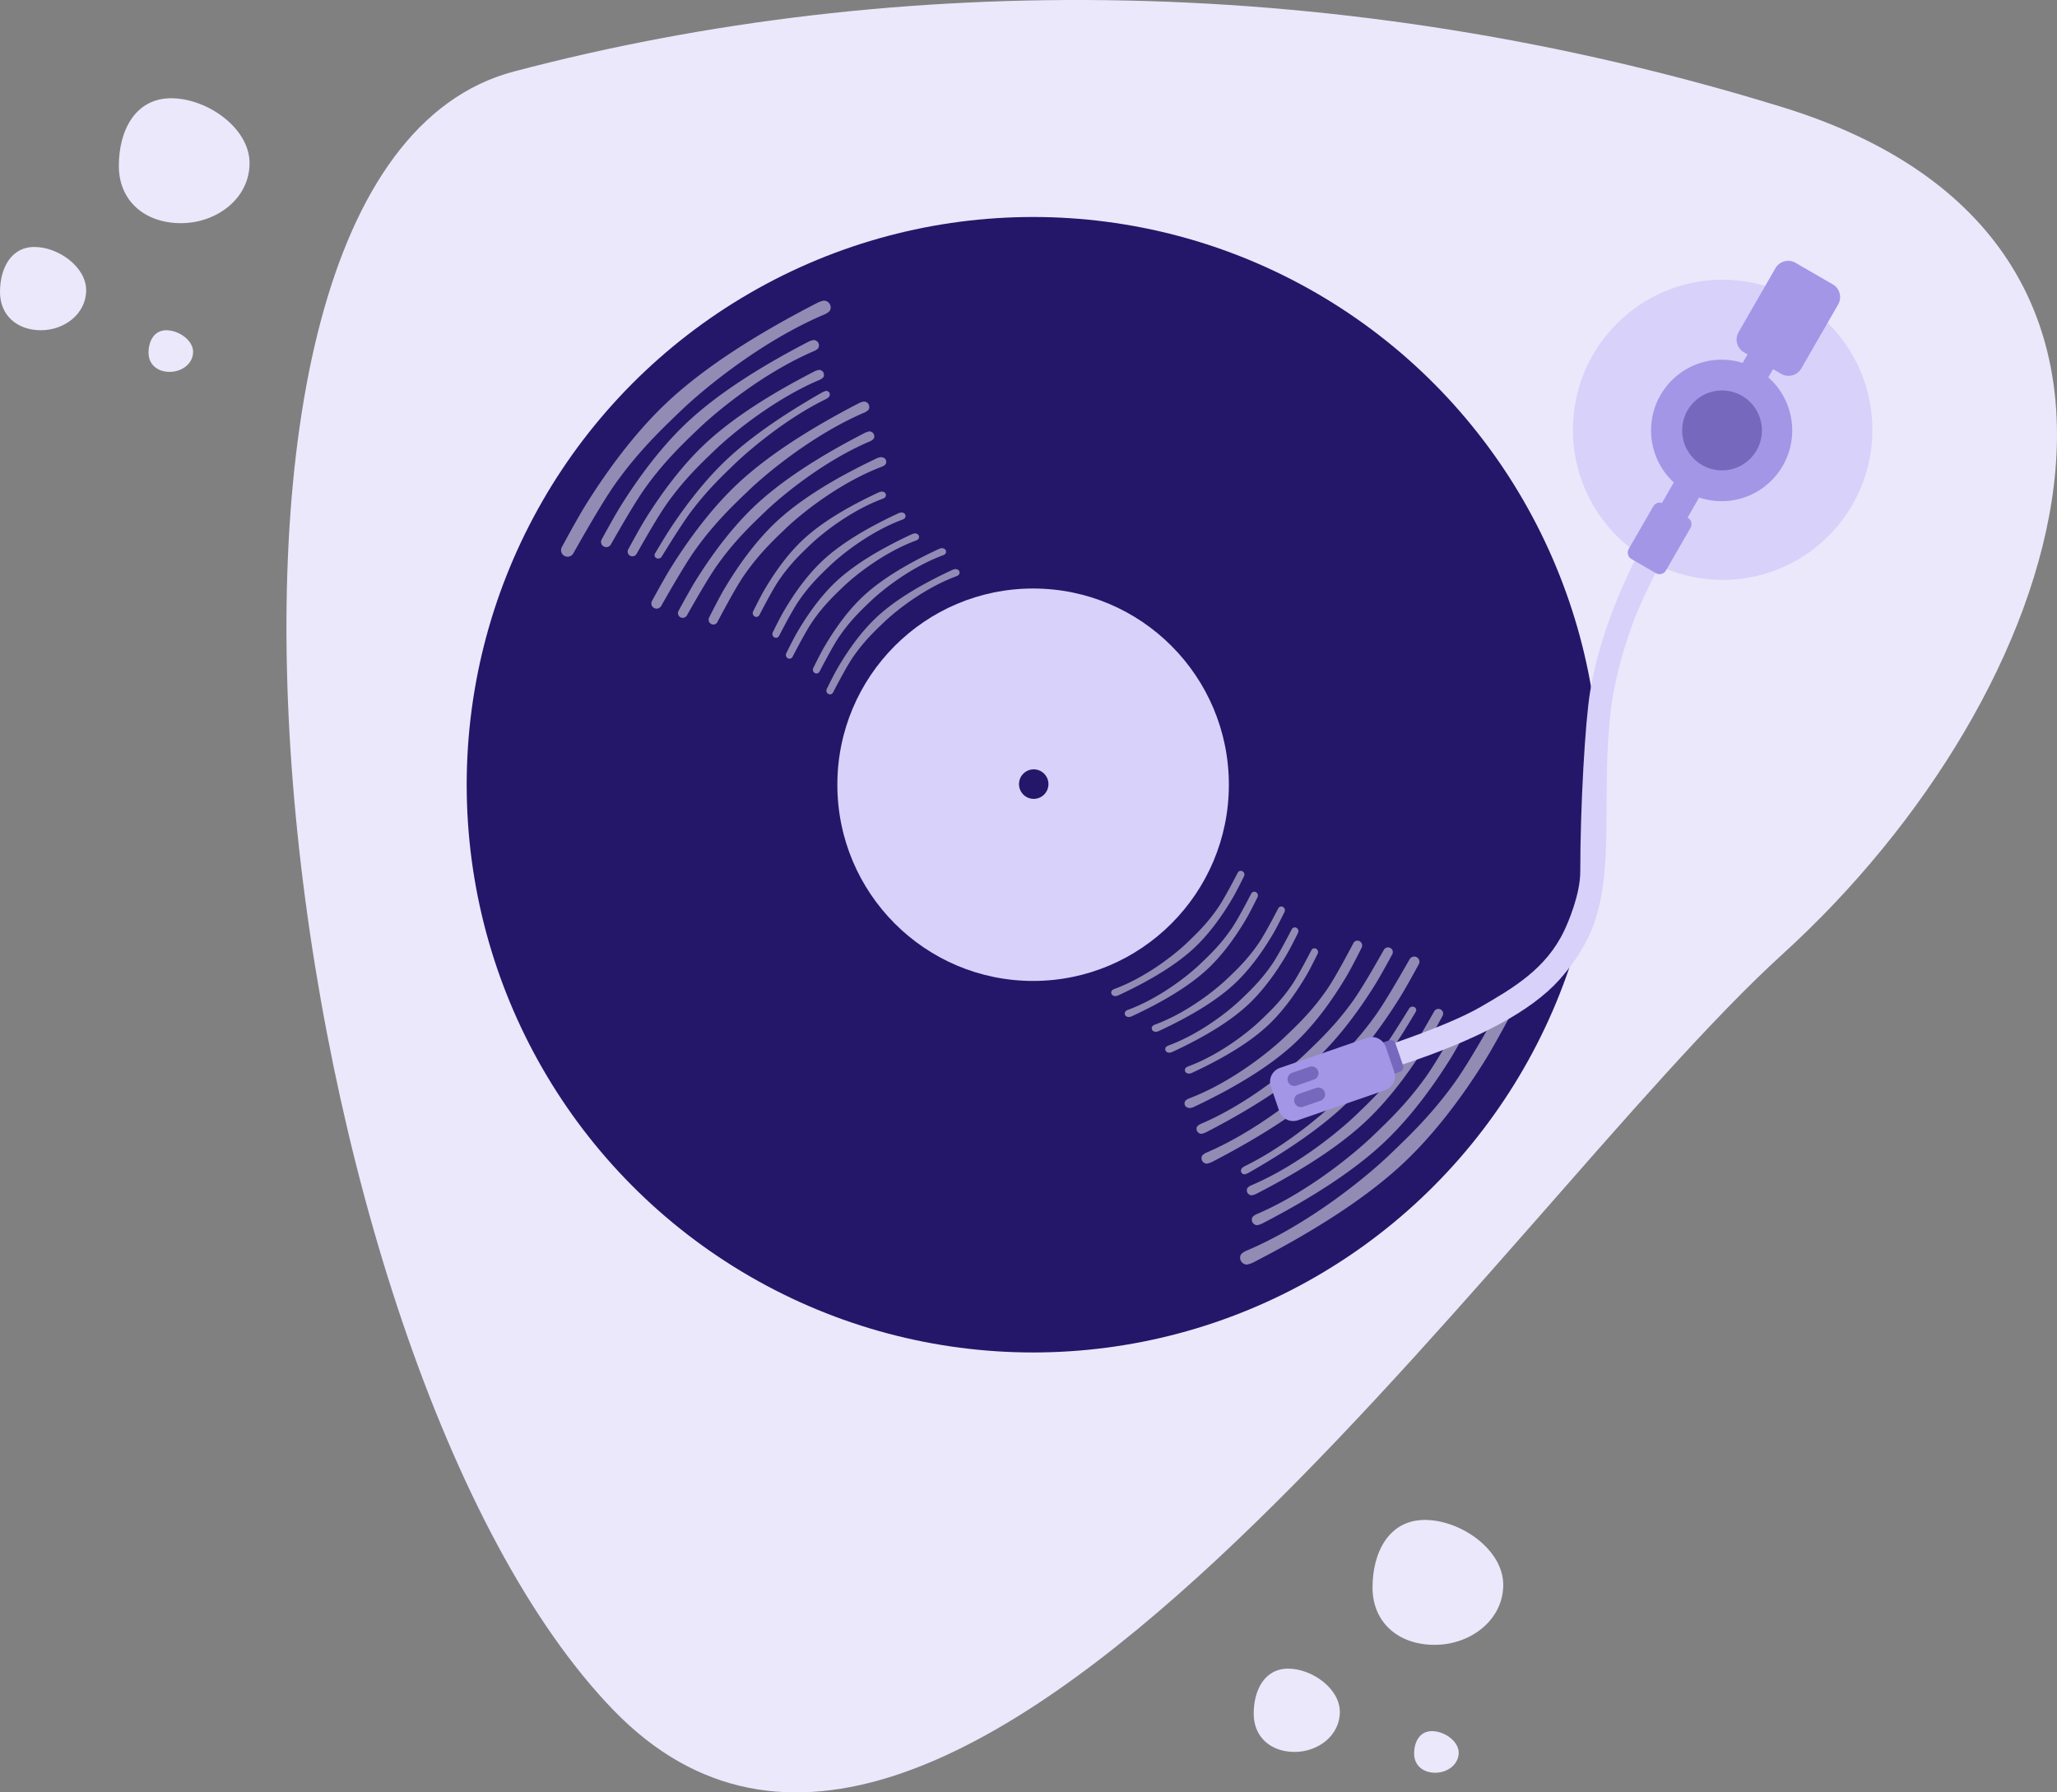 <svg width="692" height="603" xmlns="http://www.w3.org/2000/svg">
  <rect width="100%" height="100%" fill="#808080" stroke="none"/>
  <g fill="none" fill-rule="evenodd">
    <path d="M172.901 24.049C301.827-9.972 451.766-9.579 599.656 36.056s95.574 198.046.153 284.811c-95.421 86.765-280.467 371.001-393.383 254.513C93.51 458.892 43.975 58.069 172.901 24.049zM435.519 589.388c-7.962 0-13.761-4.955-13.761-12.858 0-7.902 3.632-15.159 11.593-15.159 7.962 0 17.39 6.656 17.39 14.559s-7.261 13.458-15.223 13.458zm47.326 7.004c-4.118 0-7.118-2.478-7.118-6.429 0-3.951 1.878-7.58 5.997-7.58 4.118 0 8.995 3.328 8.995 7.279s-3.756 6.729-7.874 6.729zm-.231-43.026c-12.08 0-20.878-7.433-20.878-19.287s5.51-22.739 17.59-22.739c12.08 0 26.385 9.985 26.385 21.838s-11.016 20.187-23.096 20.187zM13.761 111.101C5.799 111.101 0 106.146 0 98.243 0 90.341 3.632 83.084 11.593 83.084c7.962 0 17.39 6.656 17.39 14.559s-7.261 13.458-15.223 13.458zm43.328 14.008c-4.118 0-7.118-2.478-7.118-6.429 0-3.951 1.878-7.58 5.997-7.58 4.118 0 8.995 3.328 8.995 7.279 0 3.951-3.756 6.729-7.874 6.729zm3.767-50.03c-12.08 0-20.878-7.433-20.878-19.287 0-11.854 5.51-22.739 17.59-22.739 12.08 0 26.385 9.985 26.385 21.838S72.936 75.079 60.856 75.079z" fill="#EBE8FC"/>
    <ellipse fill="#241769" cx="347.55" cy="264" rx="190.55" ry="191"/>
    <path d="M347.55 330.012c-36.371 0-65.856-29.555-65.856-66.012s29.485-66.012 65.856-66.012c36.371 0 65.856 29.555 65.856 66.012s-29.485 66.012-65.856 66.012zm.206-61.252c2.736 0 4.955-2.224 4.955-4.966 0-2.743-2.218-4.966-4.955-4.966-2.736 0-4.955 2.224-4.955 4.966 0 2.743 2.218 4.966 4.955 4.966z" fill="#D8D1FA"/>
    <path d="M189.006 184.065c3.676-6.78 6.358-11.52 8.045-14.22 9.344-14.955 18.785-26.486 27.664-34.765 11.774-10.979 28.588-22.077 50.442-33.293a4.743 4.743 0 0 1 .728-.3c.721-.229 1.143-.344 1.268-.344 1.27 0 2.3 1.03 2.3 2.3 0 .26-.044.518-.131.764-.044.124-.079.207-.105.247-.362.559-1.361 1.119-1.651 1.242-20.645 8.691-39.996 24.304-48.721 32.696-5.901 5.675-13.888 13.178-21.883 24.418-2.942 4.136-7.637 11.918-14.084 23.347-.595 1.054-1.923 1.438-2.989.864-1.059-.571-1.455-1.892-.884-2.95a.277.277 0 0 1 .003-.005zm13.403-2.574c2.991-5.476 5.172-9.305 6.542-11.486 7.581-12.068 15.226-21.383 22.403-28.081 9.518-8.882 23.089-17.883 40.712-27.003a3.843 3.843 0 0 1 .584-.243c.581-.188.922-.282 1.022-.283 1.01-.006 1.834.808 1.84 1.819a1.829 1.829 0 0 1-.104.618c-.038.11-.069.181-.091.216-.293.451-1.1.906-1.334 1.006-16.639 7.083-32.27 19.727-39.325 26.514-4.77 4.59-11.227 10.66-17.707 19.734-2.386 3.341-6.199 9.625-11.44 18.852-.479.844-1.543 1.151-2.399.694-.844-.451-1.162-1.501-.711-2.344a1.472 1.472 0 0 1 .007-.014zm8.933 3.33c2.68-4.936 4.634-8.387 5.863-10.352 6.807-10.886 13.683-19.28 20.147-25.308 8.573-7.995 20.812-16.079 36.716-24.253a3.458 3.458 0 0 1 .529-.219c.524-.167.832-.251.923-.251.922-.001 1.671.746 1.672 1.669a1.67 1.67 0 0 1-.095.556c-.032.092-.058.153-.077.183-.264.407-.991.815-1.202.904-15.024 6.337-29.111 17.707-35.464 23.817-4.296 4.132-10.112 9.596-15.935 17.778-2.143 3.011-5.564 8.676-10.262 16.996-.433.766-1.399 1.045-2.174.628-.769-.414-1.057-1.373-.643-2.142l.003-.005zm9.027 1.357c2.602-4.367 4.487-7.42 5.653-9.158 6.384-9.514 12.662-16.958 18.441-22.405 7.668-7.228 18.398-14.773 32.19-22.635.132-.075.27-.141.412-.196.461-.179.729-.272.806-.278.66-.053 1.239.439 1.292 1.1a1.2 1.2 0 0 1-.078.531c-.057.146-.098.237-.124.274-.246.356-.879.744-1.06.833-12.927 6.269-25.405 16.669-31.097 22.177-3.849 3.725-9.051 8.659-14.439 15.856-1.996 2.667-5.248 7.66-9.756 14.98a1.37 1.37 0 0 1-1.759.517c-.562-.269-.799-.943-.53-1.505a1.116 1.116 0 0 1 .048-.09zm-1.031 16.006c2.991-5.476 5.172-9.305 6.542-11.486 7.581-12.068 15.226-21.383 22.403-28.081 9.518-8.882 23.089-17.883 40.712-27.003a3.843 3.843 0 0 1 .583-.243c.581-.188.922-.282 1.022-.283 1.01-.006 1.834.808 1.84 1.819a1.829 1.829 0 0 1-.104.618c-.038.11-.069.181-.091.216-.293.451-1.1.906-1.334 1.006-16.639 7.083-32.27 19.727-39.325 26.514-4.77 4.59-11.227 10.66-17.707 19.734-2.386 3.341-6.199 9.625-11.44 18.852-.479.844-1.543 1.151-2.399.694-.844-.451-1.162-1.501-.711-2.344a1.51 1.51 0 0 1 .007-.014zm8.933 3.33c2.68-4.936 4.634-8.387 5.863-10.352 6.807-10.886 13.683-19.28 20.148-25.308 8.573-7.995 20.811-16.079 36.716-24.253a3.458 3.458 0 0 1 .529-.219c.524-.167.832-.251.922-.251.922-.001 1.671.746 1.672 1.669a1.67 1.67 0 0 1-.095.556c-.032.092-.058.153-.077.183-.264.407-.991.815-1.202.904-15.024 6.336-29.111 17.707-35.464 23.817-4.296 4.132-10.111 9.596-15.935 17.778-2.143 3.011-5.564 8.676-10.262 16.996-.433.766-1.399 1.045-2.174.628-.769-.414-1.057-1.373-.643-2.142l.003-.005zm10.302 2.213c2.263-4.485 3.924-7.621 4.981-9.409 5.912-9.988 12.014-17.607 17.846-23.002 7.731-7.151 18.936-14.202 33.613-21.151a3.112 3.112 0 0 1 .522-.192c.48-.13.763-.192.849-.188.05.003.244.04.581.112.809.172 1.325.967 1.153 1.776a1.498 1.498 0 0 1-.189.473c-.23.373-.9.724-1.096.797-13.942 5.252-26.74 15.331-32.462 20.808-3.869 3.704-9.114 8.596-14.229 16.067-1.872 2.735-4.812 7.899-8.819 15.493-.39.74-1.307 1.023-2.046.633a1.518 1.518 0 0 1-.048-.027c-.766-.441-1.054-1.403-.656-2.192zm14.792-2.034c1.669-3.367 2.896-5.721 3.68-7.063 4.39-7.514 8.945-13.233 13.316-17.268 5.793-5.348 14.219-10.589 25.276-15.722a2.334 2.334 0 0 1 .399-.143c.361-.093.574-.138.639-.134.039.003.195.034.466.095.616.138 1.002.749.864 1.365a1.142 1.142 0 0 1-.138.343c-.171.281-.675.54-.823.594-10.517 3.854-20.124 11.375-24.41 15.474-2.899 2.772-6.828 6.431-10.637 12.046-1.393 2.053-3.57 5.932-6.533 11.638-.291.561-.982.78-1.544.488a1.146 1.146 0 0 1-.049-.027c-.586-.342-.807-1.08-.506-1.688zm6.606 7.036c1.669-3.367 2.896-5.721 3.68-7.063 4.39-7.514 8.945-13.233 13.316-17.268 5.793-5.348 14.219-10.589 25.276-15.722a2.334 2.334 0 0 1 .399-.143c.361-.093.574-.138.639-.134.039.003.195.034.466.095.615.138 1.002.749.864 1.365a1.142 1.142 0 0 1-.138.343c-.171.281-.675.54-.823.594-10.517 3.854-20.124 11.375-24.41 15.474-2.899 2.772-6.828 6.431-10.637 12.046-1.393 2.053-3.57 5.932-6.533 11.638-.291.561-.983.78-1.544.488a1.145 1.145 0 0 1-.049-.027c-.586-.342-.807-1.08-.506-1.688zm4.542 7.036c1.669-3.367 2.896-5.721 3.68-7.063 4.39-7.514 8.945-13.233 13.316-17.268 5.793-5.348 14.219-10.589 25.276-15.722a2.334 2.334 0 0 1 .399-.143c.361-.093.574-.138.639-.134.039.003.195.034.466.095.616.138 1.002.749.864 1.365a1.142 1.142 0 0 1-.138.343c-.171.281-.675.54-.823.594-10.517 3.854-20.124 11.375-24.41 15.474-2.899 2.772-6.828 6.431-10.637 12.046-1.393 2.053-3.57 5.932-6.533 11.638-.291.561-.983.78-1.544.488a1.145 1.145 0 0 1-.049-.027c-.586-.342-.807-1.079-.506-1.688zm9.084 4.966c1.669-3.367 2.896-5.721 3.68-7.063 4.39-7.514 8.945-13.233 13.316-17.268 5.793-5.348 14.219-10.589 25.276-15.722a2.334 2.334 0 0 1 .399-.143c.361-.093.574-.138.639-.134.039.003.195.034.466.095.616.138 1.002.749.864 1.365a1.142 1.142 0 0 1-.138.343c-.171.281-.675.54-.823.594-10.517 3.854-20.124 11.375-24.41 15.474-2.899 2.772-6.828 6.431-10.637 12.046-1.393 2.053-3.57 5.932-6.533 11.638-.291.561-.982.78-1.544.488a1.145 1.145 0 0 1-.049-.027c-.586-.342-.807-1.079-.506-1.688zm4.542 7.036c1.669-3.367 2.896-5.721 3.68-7.063 4.39-7.514 8.945-13.233 13.316-17.268 5.793-5.348 14.219-10.589 25.276-15.722a2.334 2.334 0 0 1 .399-.143c.361-.093.574-.138.639-.134.04.003.195.034.466.095.616.138 1.002.749.864 1.365a1.142 1.142 0 0 1-.138.343c-.171.281-.675.54-.823.594-10.517 3.854-20.124 11.375-24.41 15.474-2.899 2.772-6.828 6.431-10.637 12.046-1.392 2.053-3.57 5.932-6.533 11.638-.291.561-.982.78-1.544.488a1.146 1.146 0 0 1-.049-.027c-.586-.342-.807-1.08-.506-1.688zm229.499 110.736c-3.676 6.78-6.358 11.52-8.045 14.22-9.344 14.955-18.785 26.486-27.664 34.765-11.774 10.979-28.588 22.077-50.442 33.293a4.743 4.743 0 0 1-.728.3c-.721.229-1.143.344-1.268.344-1.27 0-2.3-1.03-2.3-2.3a2.3 2.3 0 0 1 .131-.764c.044-.124.079-.207.105-.247.362-.559 1.361-1.119 1.651-1.242 20.645-8.691 39.996-24.304 48.721-32.696 5.901-5.675 13.888-13.178 21.883-24.418 2.942-4.136 7.637-11.918 14.084-23.347.595-1.054 1.923-1.438 2.989-.864 1.059.571 1.455 1.891.884 2.95a.277.277 0 0 1-.003.005zm-13.403 2.574c-2.991 5.477-5.172 9.305-6.542 11.486-7.581 12.068-15.226 21.383-22.403 28.08-9.518 8.882-23.089 17.883-40.712 27.003a3.843 3.843 0 0 1-.584.243c-.581.188-.922.282-1.022.283-1.01.006-1.834-.808-1.84-1.819a1.829 1.829 0 0 1 .104-.618c.038-.11.069-.181.091-.216.293-.451 1.1-.906 1.334-1.006 16.639-7.083 32.27-19.727 39.325-26.514 4.77-4.59 11.227-10.66 17.707-19.735 2.386-3.341 6.199-9.625 11.44-18.852.479-.844 1.543-1.151 2.399-.694.844.451 1.162 1.5.711 2.344a1.496 1.496 0 0 1-.007.013zm-8.933-3.33c-2.68 4.936-4.634 8.387-5.863 10.352-6.807 10.886-13.683 19.28-20.147 25.308-8.573 7.995-20.812 16.079-36.716 24.253a3.458 3.458 0 0 1-.529.219c-.524.167-.832.251-.923.251-.922.001-1.671-.746-1.672-1.668a1.67 1.67 0 0 1 .095-.556c.032-.092.058-.153.077-.183.264-.407.991-.815 1.202-.904 15.024-6.336 29.111-17.707 35.464-23.817 4.296-4.132 10.112-9.596 15.935-17.778 2.143-3.011 5.564-8.676 10.262-16.995.433-.766 1.399-1.046 2.174-.628.769.414 1.057 1.373.643 2.142l-.003.005zm-9.027-1.357c-2.602 4.367-4.487 7.42-5.653 9.158-6.384 9.514-12.662 16.958-18.441 22.405-7.668 7.227-18.398 14.772-32.19 22.635-.132.075-.27.141-.412.196-.461.179-.729.272-.806.278-.66.053-1.239-.439-1.292-1.099a1.2 1.2 0 0 1 .078-.531c.057-.146.098-.237.124-.274.246-.356.879-.744 1.06-.833 12.927-6.269 25.405-16.669 31.097-22.177 3.849-3.725 9.051-8.659 14.439-15.856 1.996-2.667 5.248-7.66 9.756-14.98a1.37 1.37 0 0 1 1.759-.517c.562.269.799.943.53 1.505a1.116 1.116 0 0 1-.048.09zm1.031-16.006c-2.991 5.476-5.172 9.305-6.542 11.486-7.581 12.068-15.226 21.383-22.403 28.08-9.518 8.882-23.089 17.883-40.712 27.003a3.844 3.844 0 0 1-.583.243c-.581.188-.922.282-1.022.283-1.01.006-1.834-.808-1.84-1.819a1.829 1.829 0 0 1 .104-.618c.038-.11.069-.181.091-.216.293-.451 1.1-.906 1.334-1.006 16.639-7.083 32.27-19.727 39.325-26.514 4.77-4.59 11.227-10.66 17.707-19.735 2.386-3.341 6.199-9.625 11.44-18.852.479-.844 1.543-1.151 2.399-.694.844.451 1.162 1.5.711 2.344a1.51 1.51 0 0 1-.007.014zm-8.933-3.33c-2.68 4.936-4.634 8.387-5.863 10.352-6.807 10.886-13.683 19.28-20.148 25.308-8.573 7.995-20.811 16.079-36.716 24.253a3.458 3.458 0 0 1-.529.219c-.524.167-.832.251-.922.251-.922.001-1.671-.746-1.672-1.668a1.67 1.67 0 0 1 .095-.556c.032-.092.058-.153.077-.183.264-.407.991-.815 1.202-.904 15.024-6.336 29.111-17.707 35.464-23.817 4.296-4.132 10.111-9.596 15.935-17.778 2.143-3.011 5.564-8.676 10.262-16.995.433-.766 1.399-1.046 2.174-.628.769.414 1.057 1.373.643 2.142l-.003.005zm-10.302-2.213c-2.263 4.485-3.924 7.621-4.981 9.409-5.912 9.988-12.014 17.607-17.846 23.002-7.731 7.151-18.936 14.201-33.613 21.151a3.112 3.112 0 0 1-.522.192c-.48.13-.763.192-.849.188-.05-.003-.244-.04-.581-.112-.809-.172-1.325-.968-1.153-1.777a1.498 1.498 0 0 1 .189-.473c.23-.373.9-.724 1.096-.797 13.942-5.252 26.74-15.331 32.462-20.808 3.869-3.704 9.114-8.596 14.229-16.067 1.872-2.735 4.812-7.899 8.819-15.493.39-.74 1.307-1.023 2.046-.633.016.009.032.017.048.027.766.441 1.054 1.403.656 2.192zm-14.792 2.034c-1.669 3.367-2.896 5.721-3.68 7.063-4.39 7.514-8.945 13.233-13.316 17.268-5.793 5.348-14.219 10.589-25.276 15.722a2.334 2.334 0 0 1-.399.143c-.361.093-.574.138-.639.134-.039-.003-.195-.034-.466-.095-.616-.138-1.002-.749-.864-1.365.027-.121.074-.237.138-.343.171-.281.675-.54.823-.594 10.517-3.854 20.124-11.375 24.41-15.474 2.899-2.772 6.828-6.431 10.637-12.046 1.393-2.053 3.57-5.932 6.533-11.638.291-.561.982-.78 1.544-.488.017.009.033.018.049.027.586.342.807 1.08.506 1.688zm-6.606-7.036c-1.669 3.367-2.896 5.721-3.68 7.063-4.39 7.514-8.945 13.233-13.316 17.268-5.793 5.348-14.219 10.589-25.276 15.722a2.334 2.334 0 0 1-.399.143c-.361.093-.574.138-.639.134-.039-.003-.195-.034-.466-.095-.616-.138-1.002-.749-.864-1.365.027-.121.074-.237.138-.343.171-.281.675-.54.823-.594 10.517-3.854 20.124-11.375 24.41-15.474 2.899-2.772 6.828-6.431 10.637-12.046 1.393-2.053 3.57-5.932 6.533-11.638.291-.561.983-.78 1.544-.488.017.009.033.018.049.027.586.342.807 1.079.506 1.688zm-4.542-7.036c-1.669 3.367-2.896 5.721-3.68 7.063-4.39 7.514-8.945 13.233-13.316 17.268-5.793 5.348-14.219 10.589-25.276 15.722a2.334 2.334 0 0 1-.399.143c-.361.093-.574.138-.639.134-.039-.003-.195-.034-.466-.095-.616-.138-1.002-.749-.864-1.365.027-.121.074-.237.138-.343.171-.281.675-.54.823-.594 10.517-3.854 20.124-11.375 24.41-15.474 2.899-2.772 6.828-6.431 10.637-12.046 1.393-2.053 3.57-5.932 6.533-11.638.291-.561.982-.78 1.544-.488.017.009.033.018.049.027.586.342.807 1.08.506 1.688zm-9.084-4.966c-1.669 3.367-2.896 5.721-3.68 7.063-4.39 7.514-8.945 13.233-13.316 17.268-5.793 5.348-14.219 10.589-25.276 15.722a2.334 2.334 0 0 1-.399.143c-.361.093-.574.138-.639.134-.04-.003-.195-.034-.466-.095-.616-.138-1.002-.749-.864-1.365.027-.121.074-.237.138-.343.171-.281.675-.54.823-.594 10.517-3.854 20.124-11.375 24.41-15.474 2.899-2.772 6.828-6.431 10.637-12.046 1.393-2.053 3.57-5.932 6.533-11.638.291-.561.982-.78 1.544-.488.017.009.033.018.049.027.586.342.807 1.08.506 1.688zm-4.542-7.036c-1.669 3.367-2.896 5.721-3.68 7.063-4.39 7.514-8.945 13.233-13.316 17.268-5.793 5.348-14.219 10.589-25.276 15.722a2.334 2.334 0 0 1-.399.143c-.361.093-.574.138-.639.134-.04-.003-.195-.034-.466-.095-.616-.138-1.002-.749-.864-1.365.027-.121.074-.237.138-.343.171-.281.675-.54.823-.594 10.517-3.854 20.124-11.375 24.41-15.474 2.899-2.772 6.828-6.431 10.637-12.046 1.393-2.053 3.57-5.932 6.533-11.638.291-.561.982-.78 1.544-.488.017.009.033.018.049.027.586.342.807 1.079.506 1.688z" fill-opacity=".5" fill="#FFF"/>
    <path d="M579.519 195.091c-27.82 0-50.373-22.606-50.373-50.492s22.553-50.492 50.373-50.492c27.82 0 50.373 22.606 50.373 50.492 0 27.886-22.553 50.492-50.373 50.492zm-111.068 156.028c13.78-4.769 23.689-8.907 29.728-12.416 10.989-6.385 21.951-12.762 28.072-25.66 1.245-2.623 5.372-12.103 5.372-19.866 0-21.935 1.652-50.492 3.303-60.425 2.413-14.514 7.781-29.965 16.103-46.353l7.019 4.139c-4.035 7.965-6.787 13.897-8.258 17.796-4.641 12.307-7.026 23.47-7.845 30.212-3.528 29.032 1.652 54.631-6.606 74.496-2.641 6.354-6.715 12.064-10.735 16.555-9.514 10.627-27.544 20.284-54.089 28.971l-2.064-7.45z" fill="#D8D1FA"/>
    <path d="M563.09 162.303c-4.703-4.348-7.649-10.578-7.649-17.497 0-13.143 10.629-23.797 23.741-23.797 2.464 0 4.84.376 7.074 1.074l1.647-2.86-1.218-.705c-2.363-1.367-3.172-4.389-1.81-6.755l12.4-21.529c1.365-2.369 4.391-3.183 6.76-1.819a5.098 5.098 0 0 1 .009.005l12.528 7.25c2.363 1.367 3.172 4.389 1.81 6.755l-12.4 21.529c-1.365 2.369-4.391 3.183-6.76 1.819a5.393 5.393 0 0 1-.009-.005l-2.728-1.579-1.596 2.771c4.927 4.361 8.034 10.739 8.034 17.845 0 13.143-10.629 23.797-23.741 23.797-2.646 0-5.191-.434-7.568-1.234l-3.901 6.772.093.054c1.181.684 1.586 2.195.905 3.377l-8.264 14.348c-.682 1.184-2.196 1.592-3.38.909a2.372 2.372 0 0 1-.004-.003l-8.231-4.763c-1.181-.684-1.586-2.195-.905-3.377l8.265-14.348c.595-1.034 1.823-1.475 2.913-1.118l3.985-6.918z" fill="#A396E7"/>
    <path d="M464.228 351.082l3.127-1.079c.861-.297 1.801.16 2.098 1.021a.958.958 0 0 1 .001.002l2.557 7.445c.296.861-.162 1.799-1.022 2.096l-3.127 1.079c-.861.297-1.801-.16-2.098-1.021l-.001-.002-2.557-7.445c-.296-.861.162-1.799 1.022-2.096z" fill="#7668BC"/>
    <path d="M430.596 359.266l29.291-10.11c2.584-.892 5.402.48 6.294 3.064l.002.007 2.833 8.246c.887 2.583-.485 5.396-3.067 6.287l-29.291 10.11c-2.584.892-5.402-.48-6.294-3.064a4.314 4.314 0 0 1-.002-.007l-2.833-8.246c-.887-2.583.485-5.396 3.067-6.287z" fill="#A396E7"/>
    <ellipse fill="#7668BC" cx="579.313" cy="144.806" rx="13.419" ry="13.451"/>
    <path d="M436.891 368.036l5.861-2.023c1.185-.409 2.476.22 2.885 1.404l.001.003.005.013c.407 1.184-.222 2.473-1.405 2.882l-5.861 2.023c-1.185.409-2.476-.22-2.885-1.404a1.635 1.635 0 0 1-.001-.003l-.004-.013c-.407-1.184.222-2.473 1.405-2.882zm-2.22-7.117l5.861-2.023c1.184-.409 2.476.22 2.885 1.404l.001.003.005.013c.407 1.184-.222 2.473-1.405 2.882l-5.861 2.023c-1.185.409-2.476-.22-2.885-1.404a3.831 3.831 0 0 1-.001-.003l-.004-.013c-.407-1.184.222-2.473 1.405-2.882z" fill="#7668BC"/>
  </g>
</svg>

